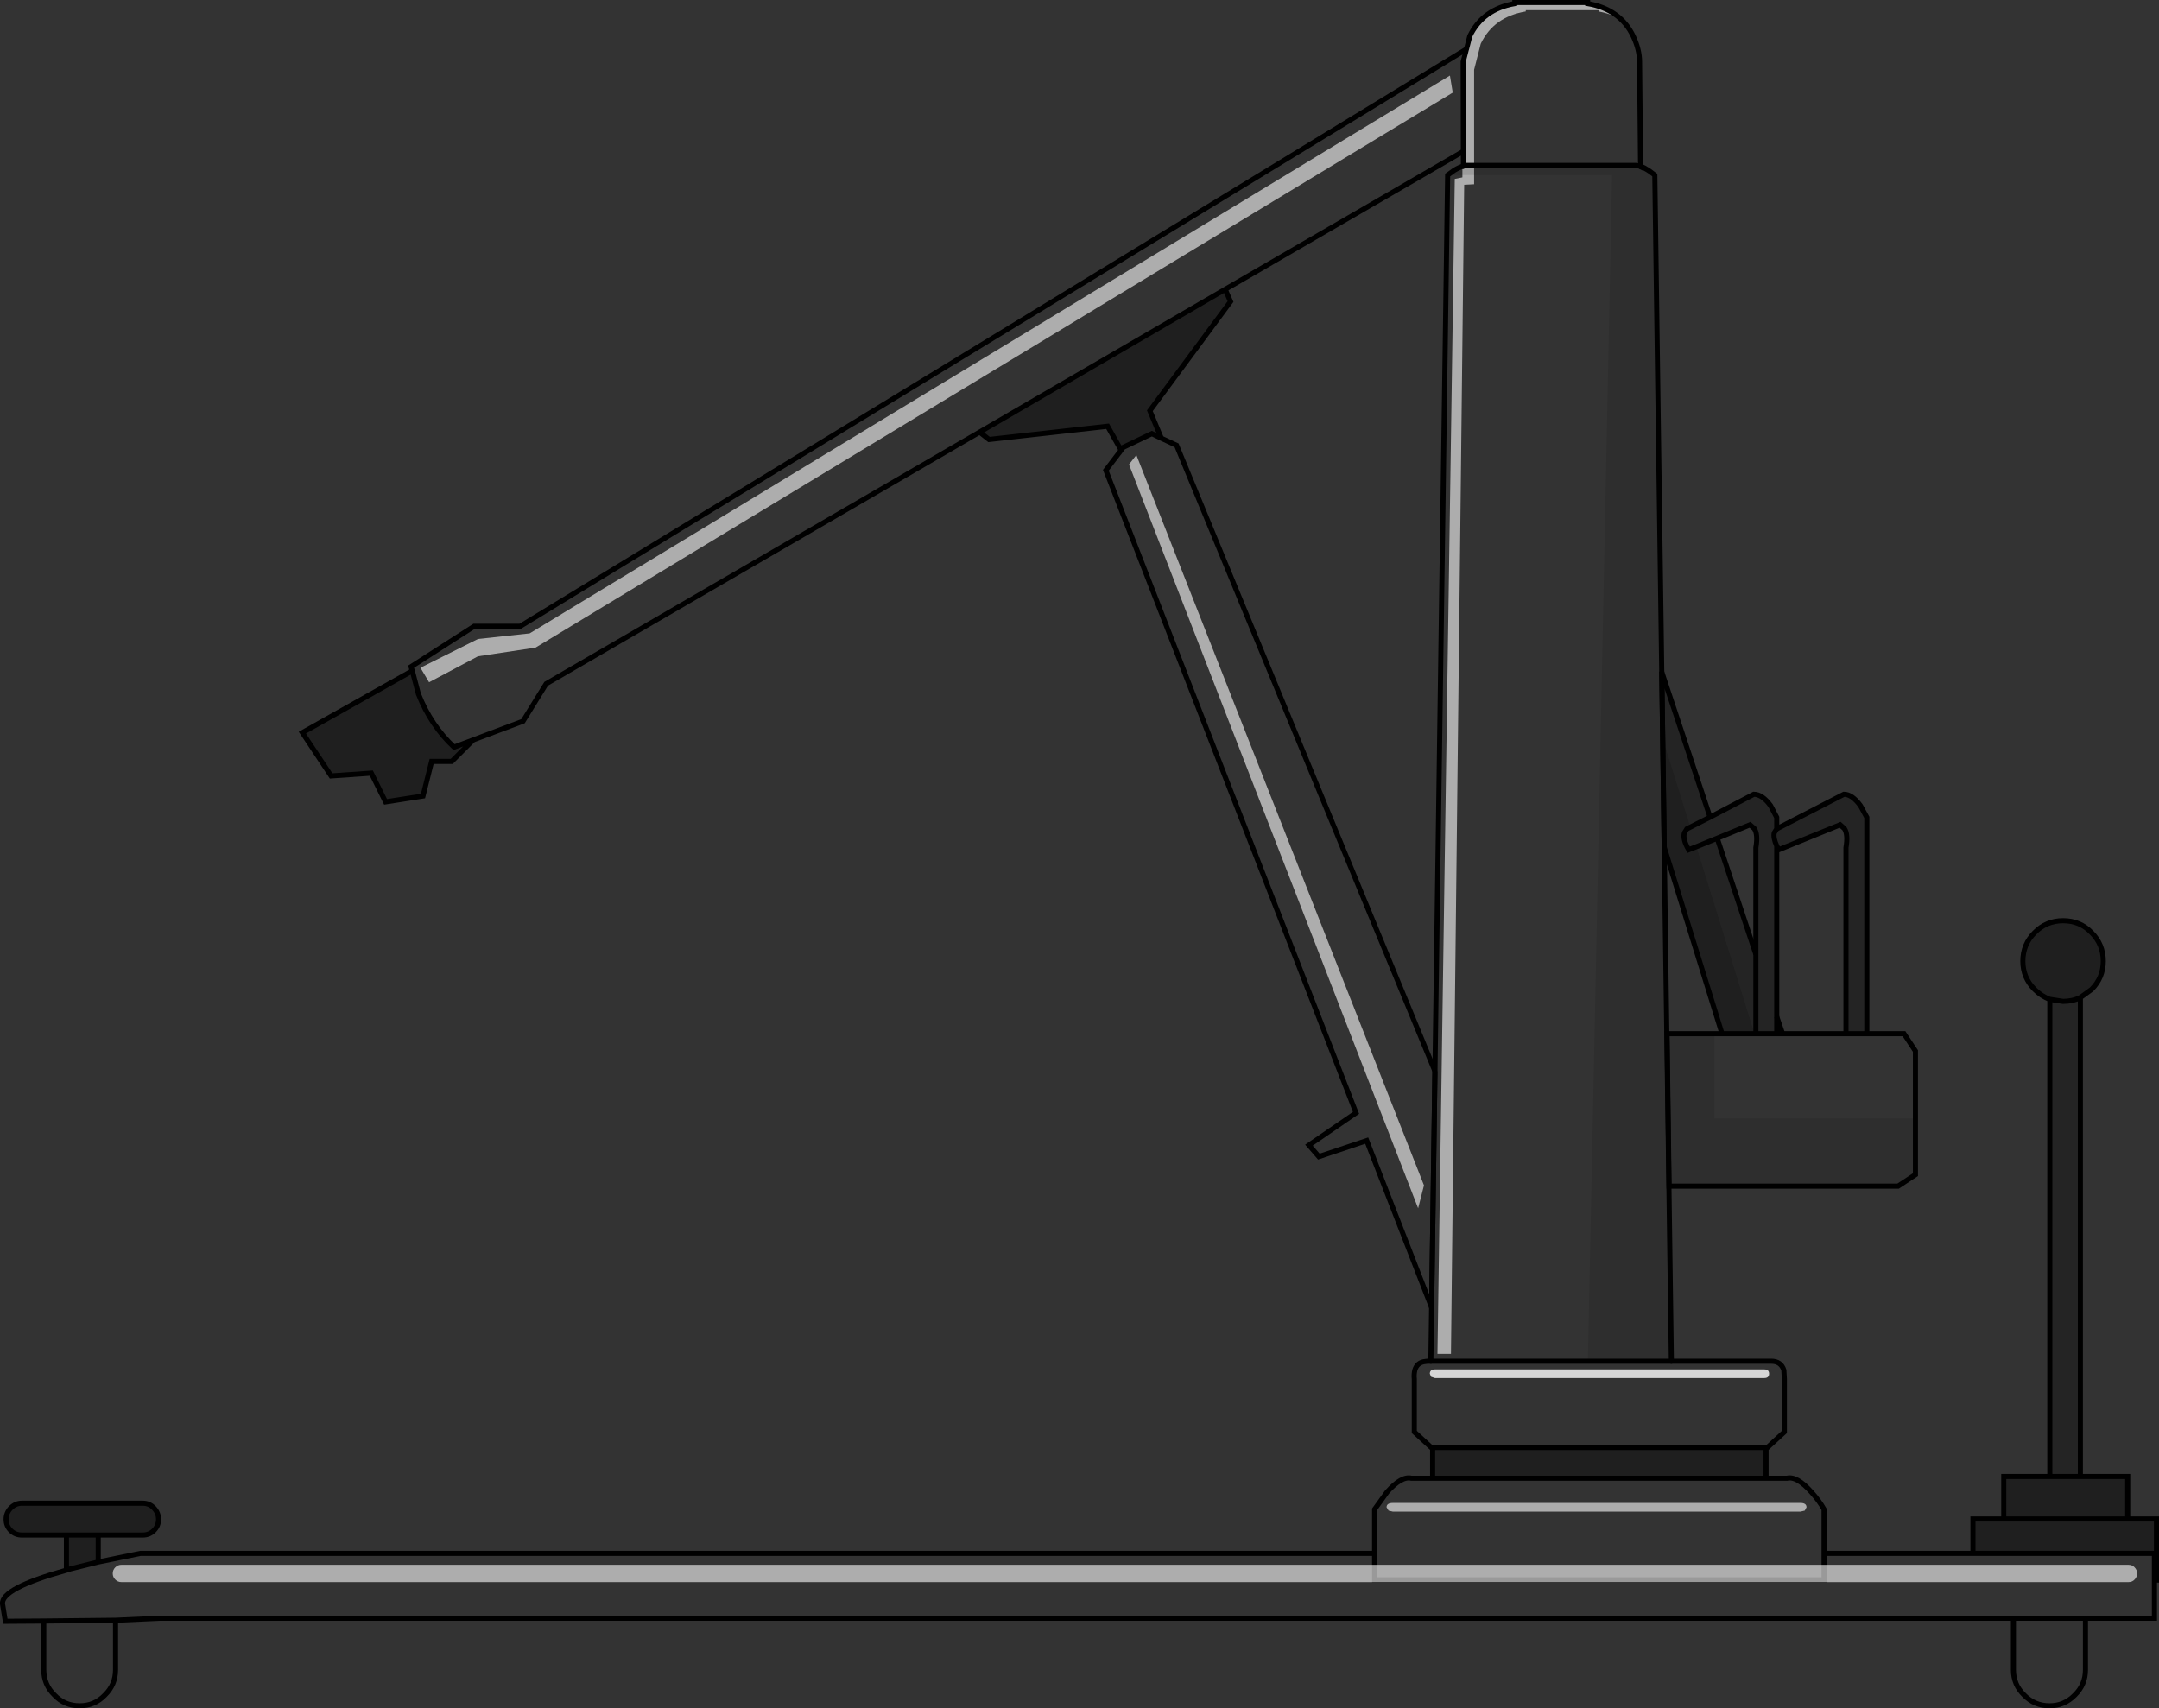 <?xml version="1.0" encoding="UTF-8" standalone="no"?>
<svg xmlns:xlink="http://www.w3.org/1999/xlink" height="335.65px" width="424.15px" xmlns="http://www.w3.org/2000/svg">
  <rect width="100%" height="100%" fill="#333333" stroke="none"/>
  <g transform="matrix(1.0, 0.0, 0.0, 1.0, 212.1, 173.35)">
    <path d="M75.75 -140.8 L75.95 -140.85 76.3 -140.85 75.75 -140.8" fill="#079fc1" fill-rule="evenodd" stroke="none"/>
    <path d="M76.0 -163.7 L76.65 -166.25 Q79.2 -171.55 85.5 -172.65 L85.5 -172.85 99.8 -172.85 99.8 -172.65 Q106.2 -171.55 108.75 -166.25 110.0 -163.6 110.0 -161.2 L110.2 -140.65 110.65 -140.5 111.05 -140.3 111.1 -140.25 Q111.95 -139.8 113.0 -138.95 L114.35 -41.4 114.35 -41.35 114.55 -28.3 114.85 -6.85 116.25 94.1 116.15 94.1 116.25 94.1 135.85 94.1 Q137.8 94.1 138.35 95.85 L138.45 97.6 138.45 108.0 134.85 111.3 134.85 111.05 69.35 111.05 69.35 111.3 65.75 108.0 65.75 97.6 Q65.65 96.75 65.85 95.85 66.3 94.3 67.95 94.15 L68.35 94.1 69.0 94.1 69.15 83.55 56.4 50.75 47.0 53.9 45.05 51.65 54.3 45.3 5.15 -80.95 8.15 -84.9 8.55 -85.45 14.2 -88.15 16.05 -87.25 19.05 -85.85 69.8 37.1 72.3 -138.95 104.6 -138.95 99.85 94.1 116.15 94.1 112.85 -138.95 Q111.35 -140.2 110.2 -140.65 L110.2 -140.6 110.1 -140.65 109.25 -140.85 109.1 -140.85 76.3 -140.85 75.95 -140.85 75.75 -140.8 75.45 -140.75 75.4 -140.7 75.35 -140.7 75.35 -143.6 28.6 -116.5 -19.65 -88.45 -104.8 -39.0 -109.35 -31.65 -119.45 -27.85 -122.9 -26.55 Q-127.45 -30.8 -129.9 -37.0 L-131.1 -41.55 -131.35 -42.35 -118.95 -50.3 -109.9 -50.3 76.0 -163.7 M69.8 37.1 L69.15 83.55 69.8 37.1 M132.85 29.75 L136.95 29.75 138.1 29.75 150.55 29.75 154.65 29.75 161.95 29.75 164.2 33.15 164.2 57.45 160.8 59.7 160.7 59.7 164.1 57.45 164.1 46.4 124.7 46.4 124.7 29.75 126.2 29.75 132.6 29.75 132.85 29.75 M211.15 137.1 L211.15 144.6 197.6 144.6 197.6 145.15 197.6 154.75 Q197.6 157.65 195.5 159.7 193.45 161.8 190.55 161.8 187.6 161.8 185.55 159.7 183.45 157.65 183.45 154.75 L183.45 145.15 183.5 144.6 -180.65 144.6 -189.4 145.0 -189.4 145.15 -189.4 154.75 Q-189.4 157.65 -191.5 159.7 -193.5 161.8 -196.45 161.8 -199.4 161.8 -201.4 159.7 -203.5 157.65 -203.5 154.75 L-203.5 145.15 -211.05 145.2 -211.6 141.8 Q-211.95 138.75 -199.05 135.15 L-198.25 134.9 -192.8 133.55 -184.5 131.85 57.95 131.85 57.95 123.2 60.4 119.8 Q63.25 116.6 65.2 117.1 L69.35 117.1 134.85 117.1 138.95 117.1 Q140.9 116.6 143.75 119.8 145.25 121.45 146.25 123.2 L146.25 131.85 175.5 131.85 211.15 131.85 211.15 137.1 M197.6 144.6 L183.5 144.6 197.6 144.6 M57.95 131.85 L57.95 137.05 146.25 137.05 146.25 131.85 146.25 137.05 57.95 137.05 57.95 131.85 M69.0 94.1 L99.85 94.1 69.0 94.1 M-189.4 145.0 L-203.5 145.15 -189.4 145.0" fill="#ffffff" fill-opacity="0.0" fill-rule="evenodd" stroke="none"/>
    <path d="M114.55 -28.3 L114.35 -41.35 123.85 -12.8 132.45 -17.3 Q134.1 -17.3 135.75 -15.05 L136.95 -12.75 136.95 -10.5 136.45 -9.7 Q136.25 -8.7 136.95 -7.15 136.25 -8.7 136.45 -9.7 L136.95 -10.5 150.15 -17.3 Q151.75 -17.3 153.4 -15.05 L154.65 -12.75 154.65 29.75 150.55 29.75 150.55 -6.8 Q151.0 -9.4 150.25 -10.55 L149.4 -11.3 137.35 -6.4 136.95 -7.15 136.95 26.4 136.95 29.75 136.95 26.4 138.1 29.75 136.95 29.75 132.85 29.75 132.85 14.15 132.85 29.75 132.6 29.75 121.2 -7.0 119.65 -6.4 Q118.45 -8.45 118.8 -9.7 L119.3 -10.5 120.0 -10.85 114.55 -28.3 M125.25 -8.65 L121.2 -7.0 125.25 -8.65 132.85 14.15 132.85 -6.8 Q133.3 -9.4 132.55 -10.55 L131.7 -11.3 125.25 -8.65 M120.0 -10.85 L123.85 -12.8 120.0 -10.85 M196.6 22.65 L196.6 116.75 190.6 116.75 190.6 23.0 193.2 23.4 Q195.05 23.4 196.6 22.65" fill="#000000" fill-opacity="0.298" fill-rule="evenodd" stroke="none"/>
    <path d="M124.7 29.75 L124.7 46.4 164.1 46.4 164.1 57.45 160.7 59.7 115.8 59.7 115.4 29.75 124.7 29.75" fill="#000000" fill-opacity="0.098" fill-rule="evenodd" stroke="none"/>
    <path d="M-131.1 -41.55 L-129.9 -37.0 Q-127.45 -30.8 -122.9 -26.55 L-119.45 -27.85 -119.4 -27.7 -123.35 -23.75 -127.3 -23.75 -129.0 -16.95 -136.35 -15.8 -139.15 -21.45 -147.05 -20.9 -152.7 -29.4 -131.1 -41.55 M-19.65 -88.45 L28.6 -116.5 29.65 -114.1 13.8 -92.65 16.05 -87.25 14.2 -88.15 8.55 -85.45 8.15 -84.9 5.5 -89.6 -17.8 -87.0 -19.65 -88.45 M114.85 -6.85 L114.55 -28.3 120.0 -10.85 119.3 -10.5 118.8 -9.7 Q118.45 -8.45 119.65 -6.4 L121.2 -7.0 132.6 29.75 126.2 29.75 114.85 -6.85 M190.6 23.0 Q188.95 22.4 187.6 21.05 185.3 18.75 185.3 15.5 185.3 12.2 187.6 9.9 189.9 7.55 193.2 7.55 196.55 7.55 198.8 9.9 201.1 12.2 201.1 15.5 201.1 18.75 198.8 21.05 L196.6 22.65 Q195.05 23.4 193.2 23.4 L190.6 23.0 M196.6 116.75 L205.9 116.75 205.9 125.1 211.55 125.1 211.55 137.1 211.15 137.1 211.15 131.85 175.5 131.85 175.5 125.1 181.55 125.1 181.55 116.75 190.6 116.75 196.6 116.75 M-199.05 135.15 L-199.05 128.25 -207.8 128.25 Q-209.1 128.25 -210.0 127.35 -210.9 126.45 -210.9 125.15 -210.9 123.9 -210.0 122.95 -209.05 122.0 -207.8 122.0 L-184.05 122.0 Q-182.75 122.0 -181.85 122.95 -180.95 123.9 -180.95 125.15 -180.95 126.45 -181.85 127.35 -182.75 128.25 -184.05 128.25 L-192.8 128.25 -192.8 133.55 -198.25 134.9 -199.05 135.15 M69.35 117.1 L69.35 111.3 69.35 111.05 134.85 111.05 134.85 111.3 134.85 117.1 69.35 117.1 M205.9 125.1 L181.55 125.1 205.9 125.1 M-199.05 128.25 L-192.8 128.25 -199.05 128.25" fill="#000000" fill-opacity="0.4" fill-rule="evenodd" stroke="none"/>
    <path d="M76.0 -163.7 L-109.9 -50.3 -118.95 -50.3 -131.35 -42.35 -131.1 -41.55 -129.9 -37.0 Q-127.45 -30.8 -122.9 -26.55 L-119.45 -27.85 -109.35 -31.65 -104.8 -39.0 -19.65 -88.45 28.6 -116.5 75.35 -143.6 M116.15 94.1 L116.25 94.1 135.85 94.1 Q137.8 94.1 138.35 95.85 L138.45 97.6 138.45 108.0 134.85 111.3 134.85 111.05 69.35 111.05 69.35 111.3 65.75 108.0 65.75 97.6 Q65.65 96.75 65.85 95.85 66.3 94.3 67.95 94.15 L68.35 94.1 69.0 94.1 99.85 94.1 116.15 94.1 M28.6 -116.5 L29.65 -114.1 13.8 -92.65 16.05 -87.25 19.05 -85.85 69.8 37.1 M8.15 -84.9 L5.15 -80.95 54.3 45.3 45.05 51.65 47.0 53.9 56.4 50.75 69.15 83.55 M16.05 -87.25 L14.2 -88.15 8.55 -85.45 8.15 -84.9 5.5 -89.6 -17.8 -87.0 -19.65 -88.45 M120.0 -10.85 L119.3 -10.5 118.8 -9.7 Q118.45 -8.45 119.65 -6.4 L121.2 -7.0 125.25 -8.65 131.7 -11.3 132.55 -10.55 Q133.3 -9.4 132.85 -6.8 L132.85 14.15 132.85 29.75 M136.95 29.75 L136.95 26.4 136.95 -7.15 Q136.25 -8.7 136.45 -9.7 L136.95 -10.5 136.95 -12.75 135.75 -15.05 Q134.1 -17.3 132.45 -17.3 L123.85 -12.8 120.0 -10.85 M136.95 -7.15 L137.35 -6.4 149.4 -11.3 150.25 -10.55 Q151.0 -9.4 150.55 -6.8 L150.55 29.75 M154.65 29.75 L154.65 -12.75 153.4 -15.05 Q151.75 -17.3 150.15 -17.3 L136.95 -10.5 M190.6 23.0 Q188.95 22.4 187.6 21.05 185.3 18.75 185.3 15.5 185.3 12.2 187.6 9.9 189.9 7.55 193.2 7.55 196.55 7.55 198.8 9.9 201.1 12.2 201.1 15.5 201.1 18.75 198.8 21.05 L196.6 22.65 196.6 116.75 205.9 116.75 205.9 125.1 211.55 125.1 211.55 137.1 211.15 137.1 211.15 144.6 197.6 144.6 197.6 145.15 197.6 154.75 Q197.6 157.65 195.5 159.7 193.45 161.8 190.55 161.8 187.6 161.8 185.55 159.7 183.45 157.65 183.45 154.75 L183.45 145.15 183.5 144.6 -180.65 144.6 -189.4 145.0 -189.4 145.15 -189.4 154.75 Q-189.4 157.65 -191.5 159.7 -193.5 161.8 -196.45 161.8 -199.4 161.8 -201.4 159.7 -203.5 157.65 -203.5 154.75 L-203.5 145.15 -211.05 145.2 -211.6 141.8 Q-211.95 138.75 -199.05 135.15 L-199.05 128.25 -207.8 128.25 Q-209.1 128.25 -210.0 127.35 -210.9 126.45 -210.9 125.15 -210.9 123.9 -210.0 122.95 -209.05 122.0 -207.8 122.0 L-184.05 122.0 Q-182.75 122.0 -181.85 122.95 -180.95 123.9 -180.95 125.15 -180.95 126.45 -181.85 127.35 -182.75 128.25 -184.05 128.25 L-192.8 128.25 -192.8 133.55 -184.5 131.85 57.95 131.85 57.95 123.2 60.4 119.8 Q63.25 116.6 65.2 117.1 L69.35 117.1 69.35 111.3 M196.6 22.65 Q195.05 23.4 193.2 23.4 L190.6 23.0 190.6 116.75 196.6 116.75 M211.15 137.1 L211.15 131.85 175.5 131.85 146.25 131.85 146.25 137.05 57.95 137.05 57.95 131.85 M183.5 144.6 L197.6 144.6 M175.5 131.85 L175.5 125.1 181.55 125.1 181.55 116.75 190.6 116.75 M181.55 125.1 L205.9 125.1 M134.85 117.1 L134.85 111.3 M146.25 131.85 L146.25 123.2 Q145.25 121.45 143.75 119.8 140.9 116.6 138.95 117.1 L134.85 117.1 69.35 117.1 M-119.45 -27.85 L-119.4 -27.7 -123.35 -23.75 -127.3 -23.75 -129.0 -16.95 -136.35 -15.8 -139.15 -21.45 -147.05 -20.9 -152.7 -29.4 -131.1 -41.55 M-192.8 128.25 L-199.05 128.25 M-192.8 133.55 L-198.25 134.9 -199.05 135.15 M-203.5 145.15 L-189.4 145.0" fill="none" stroke="#000000" stroke-linecap="butt" stroke-linejoin="miter-clip" stroke-miterlimit="10.0" stroke-width="1.0"/>
    <path d="M114.85 -6.85 L114.55 -28.3 114.35 -41.35 114.35 -41.4 M69.15 83.55 L69.8 37.1 M132.85 29.75 L136.95 29.75 138.1 29.75 150.55 29.75 154.65 29.75 161.95 29.75 164.2 33.15 164.2 57.45 160.8 59.7 160.7 59.7 115.8 59.7 115.4 29.75 124.7 29.75 126.2 29.75 114.85 -6.85 M114.35 -41.35 L123.85 -12.8 M136.95 26.4 L138.1 29.75 M126.2 29.75 L132.6 29.75 132.85 29.75 M125.25 -8.65 L132.85 14.15" fill="none" stroke="#000000" stroke-linecap="butt" stroke-linejoin="miter-clip" stroke-miterlimit="4.0" stroke-width="1.0"/>
    <path d="M135.45 96.55 Q135.45 97.4 134.5 97.4 L69.8 97.4 69.05 97.15 68.8 96.55 Q68.8 95.7 69.8 95.7 L134.5 95.7 Q135.45 95.7 135.45 96.55" fill="#ffffff" fill-opacity="0.8" fill-rule="evenodd" stroke="none"/>
    <path d="M9.7 -82.1 L11.15 -83.95 67.65 59.55 66.5 64.05 9.7 -82.1 M72.75 -158.5 L73.3 -155.15 -106.9 -46.1 -118.2 -44.4 -127.8 -39.3 -129.5 -42.15 -118.2 -47.8 -108.05 -48.9 72.75 -158.5 M77.5 -159.65 L77.5 -137.15 75.55 -137.05 72.95 92.65 70.3 92.65 73.7 -138.2 75.2 -138.5 75.2 -161.2 76.5 -166.25 Q79.05 -171.55 85.4 -172.65 L85.4 -172.85 99.7 -172.85 99.7 -172.65 Q103.45 -171.9 105.85 -169.8 104.15 -170.7 101.95 -171.1 L101.95 -171.35 99.8 -171.35 97.45 -171.35 92.15 -171.35 89.8 -171.35 87.65 -171.35 87.65 -171.1 Q81.35 -170.05 78.8 -164.75 L77.5 -159.65 M207.75 135.8 Q207.75 136.5 207.25 137.0 206.8 137.5 206.05 137.5 L-188.25 137.5 Q-188.95 137.5 -189.45 137.0 -189.95 136.5 -189.95 135.8 -189.95 135.1 -189.45 134.6 -188.95 134.1 -188.25 134.1 L206.05 134.1 Q206.8 134.1 207.25 134.6 207.75 135.1 207.75 135.8 M142.8 122.8 L142.45 123.45 141.6 123.65 61.55 123.65 60.7 123.45 60.3 122.8 Q60.3 121.95 61.55 121.95 L141.6 121.95 Q142.8 121.95 142.8 122.8" fill="#ffffff" fill-opacity="0.6" fill-rule="evenodd" stroke="none"/>
    <path d="M109.1 -140.85 L109.25 -140.85 110.1 -140.65 110.2 -140.6 110.2 -140.65 Q111.35 -140.2 112.85 -138.95 L116.15 94.1 99.85 94.1 104.6 -138.95 72.3 -138.95 73.6 -139.9 Q74.6 -140.5 75.35 -140.7 L75.4 -140.7 75.45 -140.75 75.75 -140.8 76.3 -140.85 109.1 -140.85" fill="#000000" fill-opacity="0.098" fill-rule="evenodd" stroke="none"/>
    <path d="M110.2 -140.65 L110.0 -161.2 Q110.0 -163.6 108.75 -166.25 106.2 -171.55 99.8 -172.65 L99.8 -172.85 85.5 -172.85 85.5 -172.65 Q79.2 -171.55 76.65 -166.25 L76.0 -163.7 75.95 -163.55 75.35 -161.2 75.4 -140.75 75.45 -140.75 75.75 -140.8 75.95 -140.85 76.3 -140.85 109.1 -140.85 109.25 -140.85 110.1 -140.7 110.2 -140.65 110.2 -140.6 110.1 -140.65 110.1 -140.7 M75.4 -140.7 L75.4 -140.75 75.35 -140.7 M75.45 -140.75 L75.4 -140.7 M76.3 -140.85 L75.75 -140.8" fill="none" stroke="#000000" stroke-linecap="round" stroke-linejoin="miter-clip" stroke-miterlimit="4.0" stroke-width="1.0"/>
    <path d="M110.2 -140.65 L110.65 -140.5 111.05 -140.3 111.1 -140.25 Q111.95 -139.8 113.0 -138.95 L116.25 94.1 M75.35 -140.7 Q74.6 -140.5 73.6 -139.9 L72.3 -138.95 69.0 94.1" fill="none" stroke="#000000" stroke-linecap="round" stroke-linejoin="miter-clip" stroke-miterlimit="4.0" stroke-width="1.0"/>
    <path d="M75.35 -140.7 L75.4 -140.7" fill="none" stroke="#000000" stroke-linecap="butt" stroke-linejoin="miter-clip" stroke-miterlimit="4.0" stroke-width="1.0"/>
  </g>
</svg>
